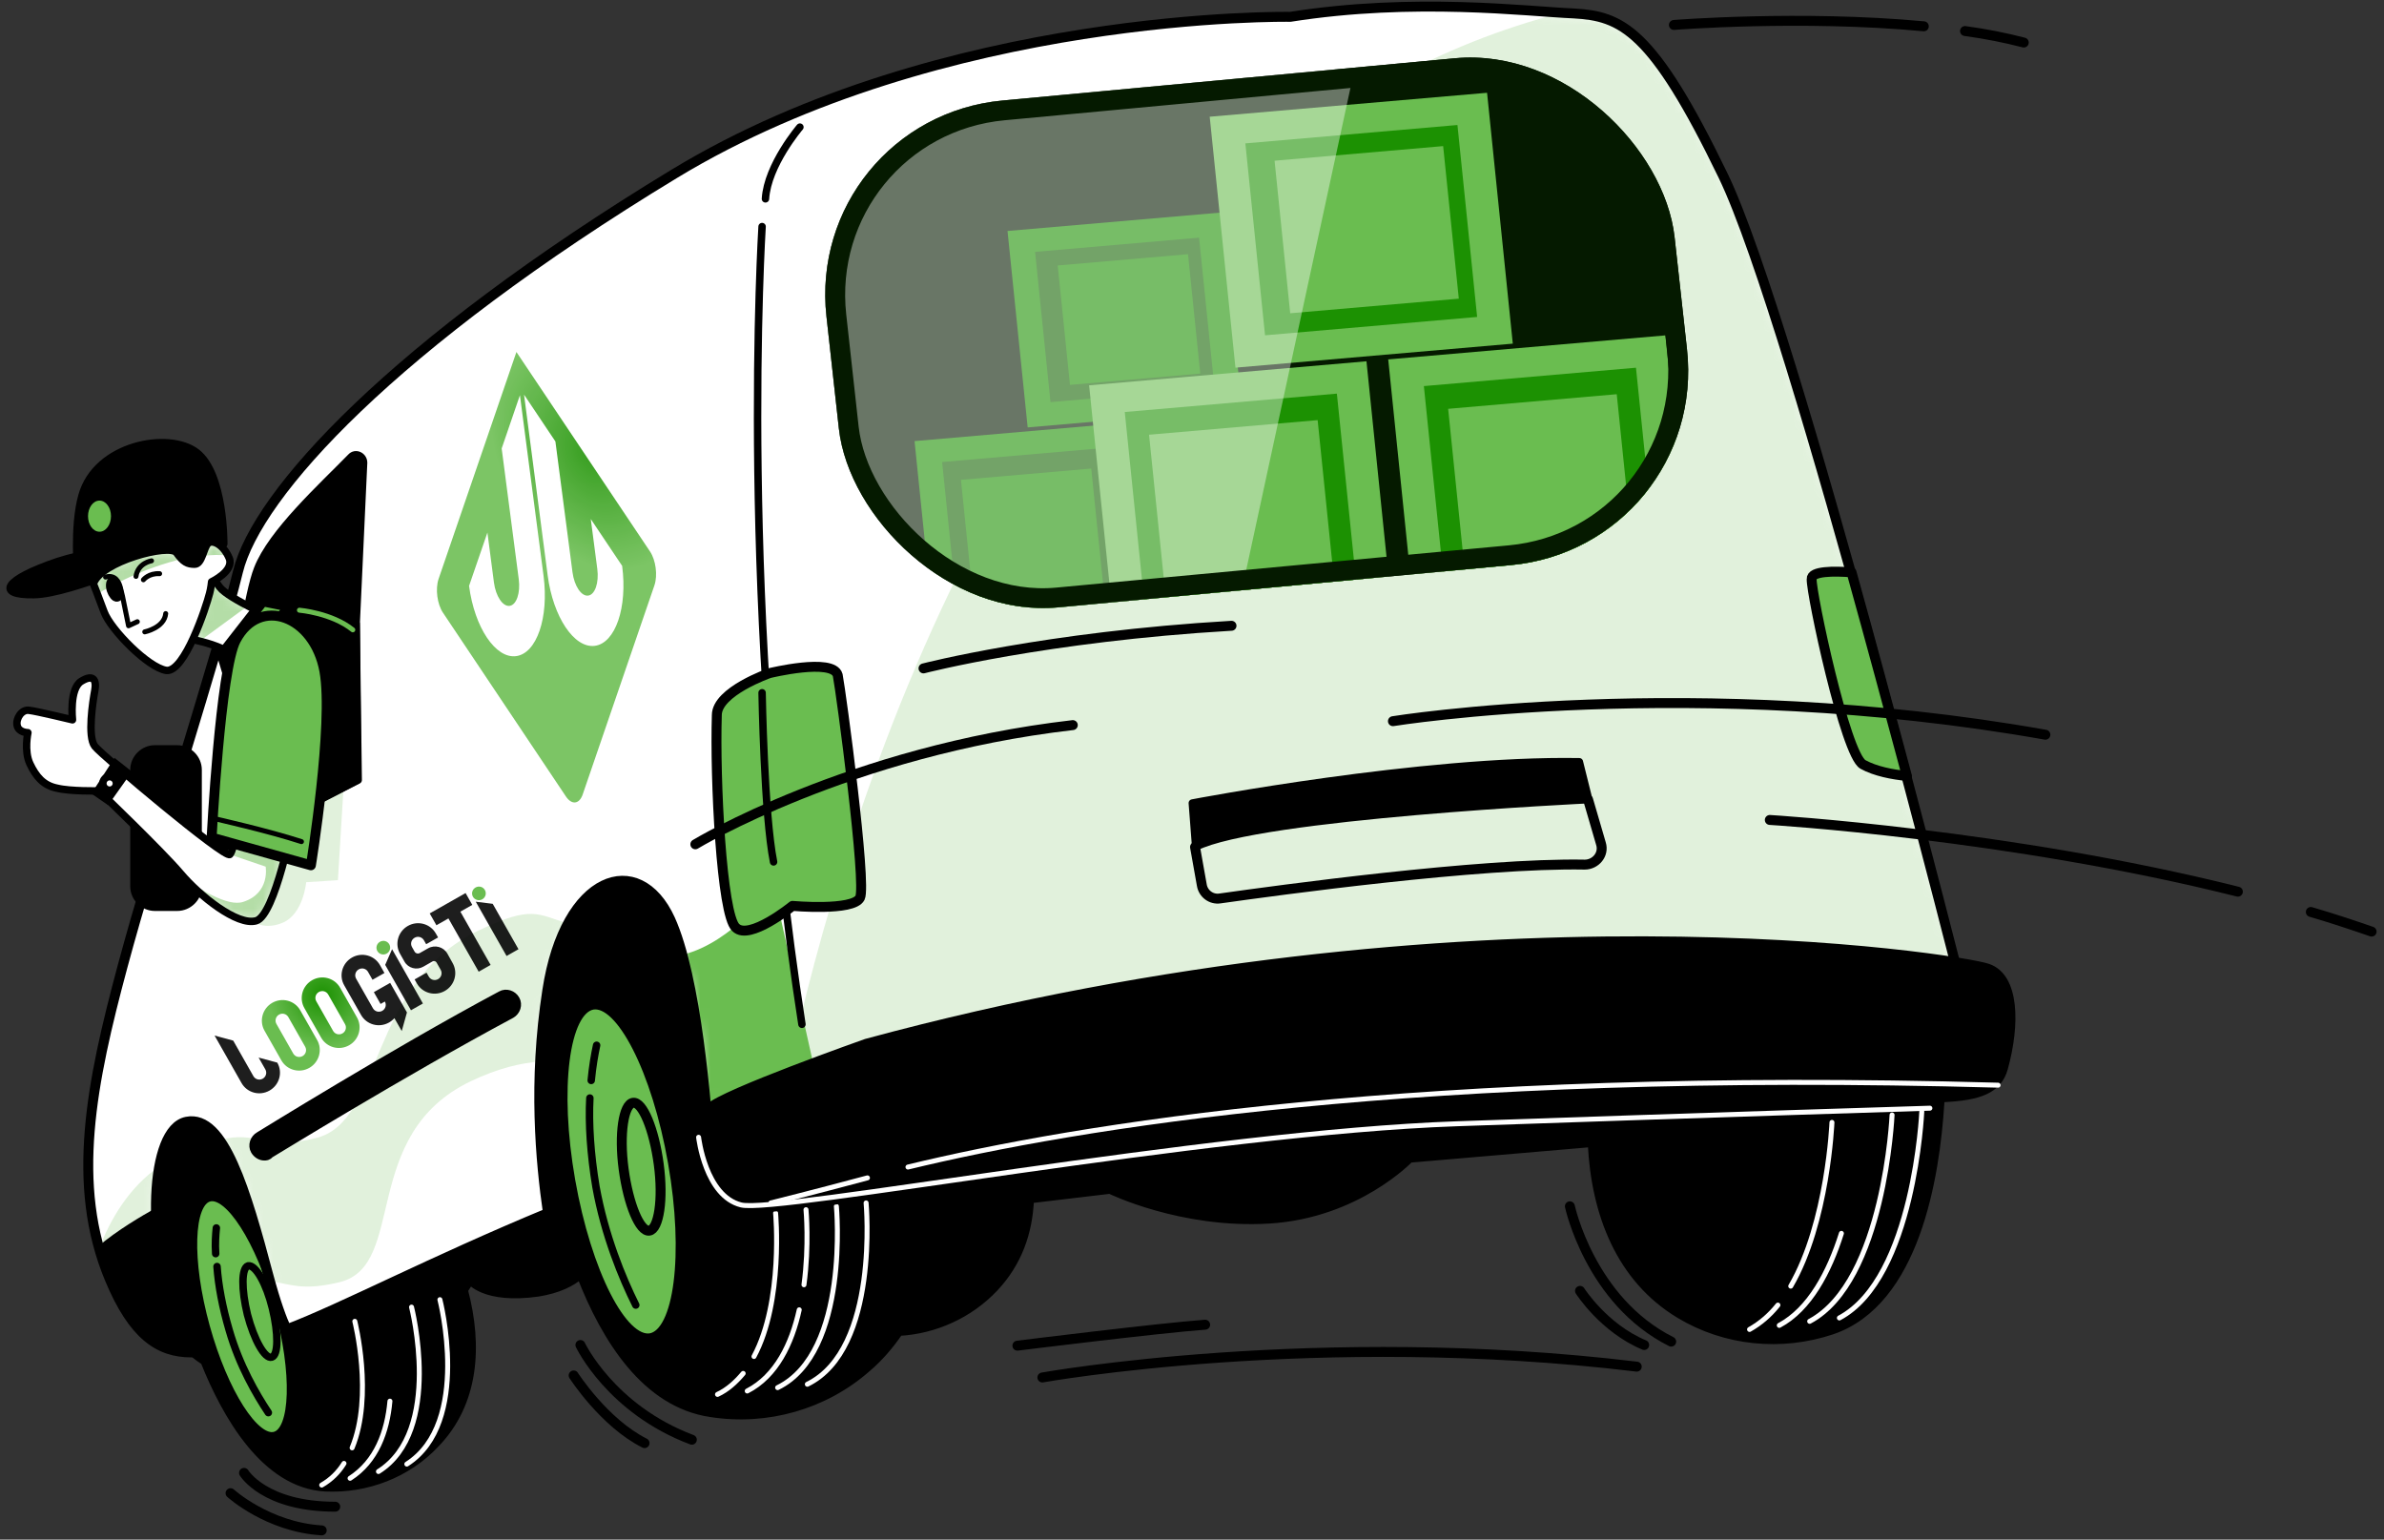 <svg width="240" height="155" viewBox="0 0 240 155" fill="none" xmlns="http://www.w3.org/2000/svg">
<rect x="0" y="0" width="240" height="155" fill="#333333" stroke="none"/>
<path d="M186.532 86.5C186.532 86.432 186.532 86.432 186.532 86.5C180.957 84.593 172.457 85.206 171.233 86.024C169.873 86.841 168.785 88.135 167.834 89.429C165.114 93.04 162.87 98.08 161.51 103.53L101.13 109.115C98.887 104.279 95.555 99.987 92.223 97.399C91.203 96.65 90.183 95.9 88.959 95.628C88.687 95.56 88.143 95.56 87.395 95.696C85.22 89.361 82.092 83.231 78.216 82.822C70.057 82.005 55.846 84.729 51.902 92.699C48.026 100.601 46.802 120.423 46.802 120.423L44.083 123.147C41.907 118.992 38.915 115.382 35.991 113.134C34.971 112.385 33.951 111.635 32.727 111.363C32.047 111.159 29.328 111.567 26.472 112.521C26.336 112.385 26.268 112.317 26.132 112.18C23.412 109.864 17.837 108.638 14.709 114.496C11.581 120.286 15.321 131.321 17.224 133.842C18.72 135.817 20.08 136.771 20.556 137.043C22.732 142.492 26.676 149.44 32.727 149.781C36.875 149.985 41.023 148.419 43.879 145.353C47.822 141.266 48.23 135.544 46.734 129.891L47.346 128.937C47.346 128.937 48.774 130.912 54.146 130.163C56.254 129.823 57.546 129.141 58.429 128.392C60.945 134.863 65.025 141.334 71.553 142.288C77.196 143.174 82.976 141.539 87.259 137.792C88.551 136.702 89.639 135.408 90.523 134.114C94.127 133.91 97.595 132.343 100.11 129.686C102.49 127.166 103.578 124.101 103.714 120.763L111.738 119.809C111.738 119.809 118.945 123.352 127.784 122.807C136.624 122.262 141.927 116.676 141.927 116.676L160.218 115.109C160.558 122.194 163.074 128.733 169.057 132.343C173.681 135.136 179.325 135.681 184.424 133.978C192.856 131.117 194.896 118.583 195.372 110.954C196.255 98.625 192.38 88.271 186.532 86.5Z" fill="black"/>
<path d="M186.532 86.5C186.532 86.432 186.532 86.432 186.532 86.5ZM186.532 86.5C180.957 84.593 172.457 85.206 171.233 86.024C169.873 86.841 168.785 88.135 167.834 89.429C165.114 93.04 162.87 98.08 161.51 103.53L101.13 109.115C98.887 104.279 95.555 99.987 92.223 97.399C91.203 96.65 90.183 95.9 88.959 95.628C88.687 95.56 88.143 95.56 87.395 95.696C85.22 89.361 82.092 83.231 78.216 82.822C70.057 82.005 55.846 84.729 51.902 92.699C48.026 100.601 46.802 120.423 46.802 120.423L44.083 123.147C41.907 118.992 38.915 115.382 35.991 113.134C34.971 112.385 33.951 111.635 32.727 111.363C32.047 111.159 29.328 111.567 26.472 112.521C26.336 112.385 26.268 112.317 26.132 112.18C23.412 109.864 17.837 108.638 14.709 114.496C11.581 120.286 15.321 131.321 17.224 133.842C18.72 135.817 20.08 136.771 20.556 137.043C22.732 142.492 26.676 149.44 32.727 149.781C36.875 149.985 41.023 148.419 43.879 145.353C47.822 141.266 48.23 135.544 46.734 129.891L47.346 128.937C47.346 128.937 48.774 130.912 54.146 130.163C56.254 129.823 57.546 129.141 58.429 128.392C60.945 134.863 65.025 141.334 71.553 142.288C77.196 143.174 82.976 141.539 87.259 137.792C88.551 136.702 89.639 135.408 90.523 134.114C94.127 133.91 97.595 132.343 100.11 129.686C102.49 127.166 103.578 124.101 103.714 120.763L111.738 119.809C111.738 119.809 118.945 123.352 127.784 122.807C136.624 122.262 141.927 116.676 141.927 116.676L160.218 115.109C160.558 122.194 163.074 128.733 169.057 132.343C173.681 135.136 179.325 135.681 184.424 133.978C192.856 131.117 194.896 118.583 195.372 110.954C196.255 98.625 192.38 88.271 186.532 86.5Z" stroke="black" stroke-width="0.75" stroke-miterlimit="10" stroke-linecap="round" stroke-linejoin="round"/>
<path d="M74.816 138.269C74.068 139.155 73.252 139.904 72.232 140.381" stroke="white" stroke-width="0.5" stroke-miterlimit="10" stroke-linecap="round" stroke-linejoin="round"/>
<path d="M78.08 122.125C78.08 122.125 78.896 130.981 75.904 136.566" stroke="white" stroke-width="0.5" stroke-miterlimit="10" stroke-linecap="round" stroke-linejoin="round"/>
<path d="M80.46 131.866C79.712 135.272 78.148 138.542 75.224 140.04" stroke="white" stroke-width="0.5" stroke-miterlimit="10" stroke-linecap="round" stroke-linejoin="round"/>
<path d="M84.2 121.444C84.2 121.444 85.56 136.158 78.284 139.7" stroke="white" stroke-width="0.5" stroke-miterlimit="10" stroke-linecap="round" stroke-linejoin="round"/>
<path d="M87.191 121.104C87.191 121.104 88.551 135.817 81.276 139.359" stroke="white" stroke-width="0.5" stroke-miterlimit="10" stroke-linecap="round" stroke-linejoin="round"/>
<path d="M178.985 131.389C178.169 132.411 177.217 133.229 176.129 133.842" stroke="white" stroke-width="0.5" stroke-miterlimit="10" stroke-linecap="round" stroke-linejoin="round"/>
<path d="M184.424 112.998C184.424 112.998 184.016 123.079 180.276 129.482" stroke="white" stroke-width="0.5" stroke-miterlimit="10" stroke-linecap="round" stroke-linejoin="round"/>
<path d="M185.376 124.169C184.152 128.052 182.18 131.798 179.121 133.433" stroke="white" stroke-width="0.5" stroke-miterlimit="10" stroke-linecap="round" stroke-linejoin="round"/>
<path d="M190.476 112.249C190.476 112.249 189.728 129.005 182.181 133.024" stroke="white" stroke-width="0.5" stroke-miterlimit="10" stroke-linecap="round" stroke-linejoin="round"/>
<path d="M193.468 111.908C193.468 111.908 192.72 128.665 185.172 132.684" stroke="white" stroke-width="0.5" stroke-miterlimit="10" stroke-linecap="round" stroke-linejoin="round"/>
<path d="M34.631 147.329C34.087 148.214 33.339 148.964 32.387 149.509" stroke="white" stroke-width="0.5" stroke-miterlimit="10" stroke-linecap="round" stroke-linejoin="round"/>
<path d="M35.719 133.024C35.719 133.024 37.623 140.517 35.447 145.762" stroke="white" stroke-width="0.5" stroke-miterlimit="10" stroke-linecap="round" stroke-linejoin="round"/>
<path d="M39.255 141.062C38.983 144.127 37.895 147.124 35.243 148.827" stroke="white" stroke-width="0.5" stroke-miterlimit="10" stroke-linecap="round" stroke-linejoin="round"/>
<path d="M41.43 131.594C41.43 131.594 44.626 144.059 38.099 148.146" stroke="white" stroke-width="0.5" stroke-miterlimit="10" stroke-linecap="round" stroke-linejoin="round"/>
<path d="M44.286 130.844C44.286 130.844 47.482 143.242 40.955 147.397" stroke="white" stroke-width="0.5" stroke-miterlimit="10" stroke-linecap="round" stroke-linejoin="round"/>
<path d="M67.745 117.017C69.377 126.281 68.357 134.182 65.501 134.727C62.645 135.204 59.042 128.12 57.41 118.856C55.778 109.592 56.798 101.69 59.654 101.146C62.509 100.669 66.113 107.753 67.745 117.017Z" fill="#6ABD50" stroke="black" stroke-miterlimit="10" stroke-linecap="round" stroke-linejoin="round"/>
<path d="M66.317 117.221C66.793 120.763 66.317 123.76 65.365 123.896C64.413 124.033 63.257 121.24 62.782 117.698C62.306 114.156 62.781 111.159 63.733 111.022C64.685 110.886 65.841 113.679 66.317 117.221Z" fill="#6ABD50" stroke="black" stroke-miterlimit="10" stroke-linecap="round" stroke-linejoin="round"/>
<path d="M59.518 108.774C59.654 107.344 59.858 106.186 60.062 105.232" stroke="black" stroke-width="0.75" stroke-miterlimit="10" stroke-linecap="round" stroke-linejoin="round"/>
<path d="M64.005 131.389C62.645 128.664 60.877 124.373 59.994 119.469C59.45 116.199 59.246 113.134 59.382 110.545" stroke="black" stroke-width="0.75" stroke-miterlimit="10" stroke-linecap="round" stroke-linejoin="round"/>
<path d="M27.703 144.634C29.766 144.061 29.942 138.189 28.098 131.519C26.253 124.848 23.085 119.904 21.022 120.477C18.959 121.049 18.783 126.921 20.628 133.592C22.473 140.263 25.64 145.206 27.703 144.634Z" fill="#6ABD50" stroke="black" stroke-miterlimit="10" stroke-linecap="round" stroke-linejoin="round"/>
<path d="M27.424 131.73C28.036 134.25 28.036 136.43 27.356 136.634C26.676 136.839 25.588 134.931 24.908 132.343C24.296 129.823 24.296 127.643 24.976 127.439C25.724 127.302 26.812 129.21 27.424 131.73Z" stroke="black" stroke-width="0.75" stroke-miterlimit="10" stroke-linecap="round" stroke-linejoin="round"/>
<path d="M21.712 126.212C21.644 125.191 21.712 124.305 21.78 123.624" stroke="black" stroke-width="0.75" stroke-miterlimit="10" stroke-linecap="round" stroke-linejoin="round"/>
<path d="M27.016 142.22C25.792 140.381 24.092 137.452 23.072 133.91C22.392 131.594 21.984 129.414 21.848 127.507" stroke="black" stroke-width="0.75" stroke-miterlimit="10" stroke-linecap="round" stroke-linejoin="round"/>
<path d="M173.477 17.702C166.338 2.921 163.21 1.627 158.45 1.354C153.691 1.15 142.403 -0.28 129.892 1.695C129.892 1.695 94.943 1.082 67.881 17.498C39.595 34.663 25.86 49.717 23.956 57.551C22.052 65.384 15.457 85.683 12.329 97.331C9.201 108.979 7.093 119.265 11.037 128.733C13.417 134.455 16.001 136.157 19.264 136.157C18.788 135.34 18.381 134.455 17.904 133.365C14.641 125.259 15.049 113.679 18.788 112.93C22.528 112.18 24.772 119.946 27.016 128.392C27.764 131.185 28.376 132.82 28.852 133.842C34.427 131.73 43.335 127.03 55.166 122.125C54.418 116.949 53.67 108.911 55.098 99.715C56.866 88.067 64.277 85.547 67.473 92.563C70.125 98.421 71.145 111.431 71.417 115.859C76.176 114.224 80.188 113.134 82.636 112.998C82.636 112.998 123.229 103.802 153.147 103.053C183.064 102.303 198.023 101.622 198.023 101.622C198.023 101.622 180.617 32.484 173.477 17.702Z" fill="white"/>
<mask id="mask0_536_674" style="mask-type:luminance" maskUnits="userSpaceOnUse" x="8" y="0" width="191" height="137">
<path d="M173.477 17.702C166.338 2.921 163.21 1.627 158.45 1.354C153.691 1.15 142.403 -0.28 129.892 1.695C129.892 1.695 94.943 1.082 67.881 17.498C39.595 34.663 25.86 49.717 23.956 57.551C22.052 65.384 15.457 85.683 12.329 97.331C9.201 108.979 7.093 119.265 11.037 128.733C13.417 134.455 16.001 136.157 19.264 136.157C18.788 135.34 18.381 134.455 17.904 133.365C14.641 125.259 15.049 113.679 18.788 112.93C22.528 112.18 24.772 119.946 27.016 128.392C27.764 131.185 28.376 132.82 28.852 133.842C34.427 131.73 43.335 127.03 55.166 122.125C54.418 116.949 53.67 108.911 55.098 99.715C56.866 88.067 64.277 85.547 67.473 92.563C70.125 98.421 71.145 111.431 71.417 115.859C76.176 114.224 80.188 113.134 82.636 112.998C82.636 112.998 123.229 103.802 153.147 103.053C183.064 102.303 198.023 101.622 198.023 101.622C198.023 101.622 180.617 32.484 173.477 17.702Z" fill="white"/>
</mask>
<g mask="url(#mask0_536_674)">
<path d="M77.876 89.225C77.876 89.225 73.796 94.879 68.765 96.105C70.532 102.576 71.281 112.249 71.484 115.859C75.7 114.428 79.372 113.338 81.82 113.066C82.16 110.954 82.432 109.592 82.432 109.592L77.876 89.225Z" fill="#6ABD50"/>
</g>
<mask id="mask1_536_674" style="mask-type:luminance" maskUnits="userSpaceOnUse" x="8" y="0" width="191" height="137">
<path d="M173.477 17.702C166.338 2.921 163.21 1.627 158.45 1.354C153.691 1.15 142.403 -0.28 129.892 1.695C129.892 1.695 94.943 1.082 67.881 17.498C39.595 34.663 25.86 49.717 23.956 57.551C22.052 65.384 15.457 85.683 12.329 97.331C9.201 108.979 7.093 119.265 11.037 128.733C13.417 134.455 16.001 136.157 19.264 136.157C18.788 135.34 18.381 134.455 17.904 133.365C14.641 125.259 15.049 113.679 18.788 112.93C22.528 112.18 24.772 119.946 27.016 128.392C27.764 131.185 28.376 132.82 28.852 133.842C34.427 131.73 43.335 127.03 55.166 122.125C54.418 116.949 53.67 108.911 55.098 99.715C56.866 88.067 64.277 85.547 67.473 92.563C70.125 98.421 71.145 111.431 71.417 115.859C76.176 114.224 80.188 113.134 82.636 112.998C82.636 112.998 123.229 103.802 153.147 103.053C183.064 102.303 198.023 101.622 198.023 101.622C198.023 101.622 180.617 32.484 173.477 17.702Z" fill="white"/>
</mask>
<g mask="url(#mask1_536_674)">
<path opacity="0.2" d="M27.22 129.005C29.124 129.21 30.348 130.027 34.223 129.073C41.023 127.371 36.127 114.224 47.414 108.843C50.134 107.549 52.446 107.004 54.418 106.867C54.554 104.551 54.758 102.167 55.098 99.715C55.506 96.99 56.254 94.743 57.138 92.972C54.078 92.018 53.534 91.132 48.23 93.653C36.943 99.034 38.643 112.862 31.843 114.565C26.472 115.927 26.132 113.747 22.052 114.769C23.956 117.494 25.452 122.807 26.948 128.392C27.084 128.529 27.152 128.733 27.22 129.005Z" fill="#6ABD50"/>
</g>
<mask id="mask2_536_674" style="mask-type:luminance" maskUnits="userSpaceOnUse" x="8" y="0" width="191" height="137">
<path d="M173.477 17.702C166.338 2.921 163.21 1.627 158.45 1.354C153.691 1.15 142.403 -0.28 129.892 1.695C129.892 1.695 94.943 1.082 67.881 17.498C39.595 34.663 25.86 49.717 23.956 57.551C22.052 65.384 15.457 85.683 12.329 97.331C9.201 108.979 7.093 119.265 11.037 128.733C13.417 134.455 16.001 136.157 19.264 136.157C18.788 135.34 18.381 134.455 17.904 133.365C14.641 125.259 15.049 113.679 18.788 112.93C22.528 112.18 24.772 119.946 27.016 128.392C27.764 131.185 28.376 132.82 28.852 133.842C34.427 131.73 43.335 127.03 55.166 122.125C54.418 116.949 53.67 108.911 55.098 99.715C56.866 88.067 64.277 85.547 67.473 92.563C70.125 98.421 71.145 111.431 71.417 115.859C76.176 114.224 80.188 113.134 82.636 112.998C82.636 112.998 123.229 103.802 153.147 103.053C183.064 102.303 198.023 101.622 198.023 101.622C198.023 101.622 180.617 32.484 173.477 17.702Z" fill="white"/>
</mask>
<g mask="url(#mask2_536_674)">
<path opacity="0.2" d="M16.137 117.357C12.941 119.537 11.105 122.807 10.017 125.599C10.289 126.689 10.697 127.711 11.105 128.801C13.485 134.523 16.069 136.226 19.332 136.226C18.856 135.408 18.448 134.523 17.973 133.433C15.933 128.188 15.321 121.649 16.137 117.357Z" fill="#6ABD50"/>
</g>
<mask id="mask3_536_674" style="mask-type:luminance" maskUnits="userSpaceOnUse" x="8" y="0" width="191" height="137">
<path d="M173.477 17.702C166.338 2.921 163.21 1.627 158.45 1.354C153.691 1.15 142.403 -0.28 129.892 1.695C129.892 1.695 94.943 1.082 67.881 17.498C39.595 34.663 25.86 49.717 23.956 57.551C22.052 65.384 15.457 85.683 12.329 97.331C9.201 108.979 7.093 119.265 11.037 128.733C13.417 134.455 16.001 136.157 19.264 136.157C18.788 135.34 18.381 134.455 17.904 133.365C14.641 125.259 15.049 113.679 18.788 112.93C22.528 112.18 24.772 119.946 27.016 128.392C27.764 131.185 28.376 132.82 28.852 133.842C34.427 131.73 43.335 127.03 55.166 122.125C54.418 116.949 53.67 108.911 55.098 99.715C56.866 88.067 64.277 85.547 67.473 92.563C70.125 98.421 71.145 111.431 71.417 115.859C76.176 114.224 80.188 113.134 82.636 112.998C82.636 112.998 123.229 103.802 153.147 103.053C183.064 102.303 198.023 101.622 198.023 101.622C198.023 101.622 180.617 32.484 173.477 17.702Z" fill="white"/>
</mask>
<g mask="url(#mask3_536_674)">
<path opacity="0.2" d="M158.45 1.354C158.11 1.354 157.634 1.286 157.226 1.286C107.658 14.024 87.463 73.899 80.528 102.712C80.868 105.573 81.276 108.366 81.752 111.159C82.568 111.022 82.024 112.998 82.636 112.93C82.636 112.93 123.229 103.734 153.147 102.985C183.064 102.235 198.023 101.554 198.023 101.554C198.023 101.554 180.684 32.484 173.545 17.703C166.338 2.853 163.21 1.559 158.45 1.354Z" fill="#6ABD50"/>
</g>
<path d="M173.477 17.702C166.338 2.921 163.21 1.627 158.45 1.354C153.691 1.15 142.403 -0.28 129.892 1.695C129.892 1.695 94.943 1.082 67.881 17.498C39.595 34.663 25.86 49.717 23.956 57.551C22.052 65.384 15.457 85.683 12.329 97.331C9.201 108.979 7.093 119.265 11.037 128.733C13.417 134.455 16.001 136.157 19.264 136.157C18.788 135.34 18.381 134.455 17.904 133.365C14.641 125.259 15.049 113.679 18.788 112.93C22.528 112.18 24.772 119.946 27.016 128.392C27.764 131.185 28.376 132.82 28.852 133.842C34.427 131.73 43.335 127.03 55.166 122.125C54.418 116.949 53.67 108.911 55.098 99.715C56.866 88.067 64.277 85.547 67.473 92.563C70.125 98.421 71.145 111.431 71.417 115.859C76.176 114.224 80.188 113.134 82.636 112.998C82.636 112.998 123.229 103.802 153.147 103.053C183.064 102.303 198.023 101.622 198.023 101.622C198.023 101.622 180.617 32.484 173.477 17.702Z" stroke="black" stroke-miterlimit="10" stroke-linecap="round" stroke-linejoin="round"/>
<path opacity="0.2" d="M25.044 92.495C25.044 92.495 26.336 93.789 28.444 92.903C30.552 92.018 30.823 88.816 30.823 88.816L34.019 88.612L34.631 78.531L27.56 81.324C27.628 81.324 25.724 91.201 25.044 92.495Z" fill="#6ABD50"/>
<g clip-path="url(#clip0_536_674)">
<rect width="85.726" height="51.333" rx="20" transform="matrix(0.996 -0.093 0.11 0.994 81 11.979)" fill="#051A00"/>
<g clip-path="url(#clip1_536_674)">
<path d="M113.653 42.538L92.068 44.408L94.097 64.188L115.682 62.318L113.653 42.538Z" fill="#1C9102"/>
<path d="M111.352 45.085L94.846 46.515L96.397 61.641L112.903 60.211L111.352 45.085Z" fill="#156503"/>
<path d="M109.858 47.171L96.738 48.308L97.971 60.331L111.091 59.194L109.858 47.171Z" fill="#1C9102"/>
<path d="M136.93 40.522L115.346 42.392L117.374 62.172L138.959 60.302L136.93 40.522Z" fill="#1C9102"/>
<path d="M134.629 43.069L118.124 44.499L119.675 59.625L136.181 58.195L134.629 43.069Z" fill="#156503"/>
<path d="M133.136 45.155L120.016 46.291L121.249 58.315L134.369 57.178L133.136 45.155Z" fill="#1C9102"/>
<path d="M123.012 21.38L101.427 23.25L103.456 43.03L125.04 41.16L123.012 21.38Z" fill="#1C9102"/>
<path d="M120.711 23.927L104.205 25.357L105.756 40.483L122.262 39.053L120.711 23.927Z" fill="#156503"/>
<path d="M119.6 25.589L106.48 26.725L107.714 38.749L120.834 37.612L119.6 25.589Z" fill="#1C9102"/>
</g>
<g clip-path="url(#clip2_536_674)">
<path d="M137.564 36.372L109.642 38.791L112.233 64.058L140.155 61.639L137.564 36.372Z" fill="#6ABD50"/>
<path d="M134.584 39.629L113.232 41.479L115.214 60.801L136.565 58.951L134.584 39.629Z" fill="#1C9102"/>
<path d="M132.648 42.296L115.676 43.766L117.251 59.125L134.223 57.655L132.648 42.296Z" fill="#6ABD50"/>
<path d="M167.675 33.763L139.753 36.182L142.345 61.45L170.266 59.031L167.675 33.763Z" fill="#6ABD50"/>
<path d="M164.695 37.02L143.343 38.87L145.325 58.193L166.677 56.343L164.695 37.02Z" fill="#1C9102"/>
<path d="M162.759 39.687L145.787 41.158L147.362 56.517L164.334 55.046L162.759 39.687Z" fill="#6ABD50"/>
<path d="M149.703 9.328L121.782 11.747L124.373 37.015L152.295 34.596L149.703 9.328Z" fill="#6ABD50"/>
<path d="M146.723 12.585L125.372 14.435L127.353 33.757L148.705 31.908L146.723 12.585Z" fill="#1C9102"/>
<path d="M145.284 14.709L128.312 16.18L129.887 31.538L146.859 30.068L145.284 14.709Z" fill="#6ABD50"/>
</g>
<rect x="79.152" y="-5" width="58.444" height="71.694" transform="rotate(12.201 79.152 -5)" fill="white" fill-opacity="0.4"/>
</g>
<rect x="1.106" y="0.901" width="83.726" height="49.333" rx="19" transform="matrix(0.996 -0.093 0.11 0.994 80.906 12.087)" stroke="#051A00" stroke-width="2"/>
<path d="M15.796 121.989C14.573 122.67 11.989 124.169 10.085 125.804C10.357 126.757 10.697 127.779 11.105 128.733C13.485 134.455 16.069 136.158 19.332 136.158C18.856 135.34 18.448 134.455 17.972 133.365C16.544 129.823 15.864 125.668 15.796 121.989Z" fill="black" stroke="black" stroke-width="0.75" stroke-miterlimit="10" stroke-linecap="round" stroke-linejoin="round"/>
<path d="M26.608 116.336C26.268 116.336 25.928 116.131 25.724 115.791C25.452 115.314 25.656 114.701 26.132 114.428C26.268 114.36 39.527 106.118 50.474 100.26C50.95 99.987 51.562 100.192 51.834 100.669C52.106 101.145 51.902 101.759 51.426 102.031C40.479 107.889 27.22 116.063 27.084 116.131C26.948 116.336 26.744 116.336 26.608 116.336Z" fill="black" stroke="black" stroke-miterlimit="10"/>
<path d="M120.033 80.847C120.033 80.847 143.152 76.419 158.994 76.692L159.946 80.506C159.946 80.506 126.697 82.073 120.373 85.274L120.033 80.847Z" fill="black" stroke="black" stroke-width="0.75" stroke-miterlimit="10" stroke-linecap="round" stroke-linejoin="round"/>
<path d="M120.305 85.274L120.985 89.089C121.121 89.974 121.937 90.587 122.821 90.451C128.601 89.634 148.999 86.841 159.538 87.045C160.626 87.045 161.51 86.024 161.17 84.934L159.878 80.506" stroke="black" stroke-miterlimit="10" stroke-linecap="round" stroke-linejoin="round"/>
<path d="M35.991 78.531L35.855 62.796L36.603 46.584C36.603 45.903 35.787 45.494 35.311 46.039C32.388 49.036 27.356 53.6 25.928 57.278C24.024 62.114 21.712 85.819 21.712 85.819L35.991 78.531Z" fill="black" stroke="black" stroke-width="0.75" stroke-miterlimit="10" stroke-linecap="round" stroke-linejoin="round"/>
<path d="M17.837 91.337H15.593C14.437 91.337 13.485 90.383 13.485 89.225V77.509C13.485 76.351 14.437 75.397 15.593 75.397H17.837C18.992 75.397 19.944 76.351 19.944 77.509V89.293C19.944 90.383 18.992 91.337 17.837 91.337Z" fill="black" stroke="black" stroke-width="0.75" stroke-miterlimit="10" stroke-linecap="round" stroke-linejoin="round"/>
<path d="M19.265 64.362C19.265 64.362 21.101 64.703 22.392 65.316C23.684 65.929 24.636 66.951 24.636 66.951L28.036 62.455C28.036 62.455 23.072 60.344 22.12 59.117C21.169 57.823 21.169 57.823 21.169 57.823L19.265 64.362Z" fill="white"/>
<mask id="mask4_536_674" style="mask-type:luminance" maskUnits="userSpaceOnUse" x="19" y="57" width="10" height="10">
<path d="M19.265 64.362C19.265 64.362 21.101 64.703 22.392 65.316C23.684 65.929 24.636 66.951 24.636 66.951L28.036 62.455C28.036 62.455 23.072 60.344 22.12 59.117C21.169 57.823 21.169 57.823 21.169 57.823L19.265 64.362Z" fill="white"/>
</mask>
<g mask="url(#mask4_536_674)">
<path opacity="0.5" d="M22.121 59.117C21.577 58.368 21.305 58.028 21.237 57.891L21.101 57.959L19.197 64.362C19.197 64.362 19.537 64.431 20.081 64.567L24.908 61.025C23.82 60.412 22.596 59.662 22.121 59.117Z" fill="#6ABD50"/>
</g>
<path d="M19.265 64.362C19.265 64.362 21.101 64.703 22.392 65.316C23.684 65.929 24.636 66.951 24.636 66.951L28.036 62.455C28.036 62.455 23.072 60.344 22.12 59.117C21.169 57.823 21.169 57.823 21.169 57.823L19.265 64.362Z" stroke="black" stroke-width="0.75" stroke-miterlimit="10" stroke-linecap="round" stroke-linejoin="round"/>
<path d="M26.472 60.548L22.324 65.861L22.868 67.7L29.192 61.093L26.472 60.548Z" fill="#6ABD50" stroke="black" stroke-miterlimit="10" stroke-linecap="round" stroke-linejoin="round"/>
<path d="M19.808 45.562C17.021 43.383 9.677 44.745 8.249 49.922C7.365 53.055 7.841 57.891 7.841 57.891L16.205 56.12C16.409 56.461 16.613 56.733 16.885 57.142C18.245 59.186 21.168 57.823 21.916 57.142C22.324 56.801 22.324 55.712 22.188 54.826L22.528 54.758C22.528 54.758 22.596 47.742 19.808 45.562Z" fill="black" stroke="black" stroke-width="0.75" stroke-miterlimit="10" stroke-linecap="round" stroke-linejoin="round"/>
<path d="M16.681 55.507C16.681 55.507 11.241 54.758 5.802 56.529C0.362 58.368 -0.454 59.935 3.422 59.867C7.297 59.799 16.681 55.507 16.681 55.507Z" fill="black" stroke="black" stroke-width="0.75" stroke-miterlimit="10" stroke-linecap="round" stroke-linejoin="round"/>
<path d="M10.017 53.532C10.656 53.532 11.173 52.83 11.173 51.965C11.173 51.1 10.656 50.398 10.017 50.398C9.379 50.398 8.861 51.1 8.861 51.965C8.861 52.83 9.379 53.532 10.017 53.532Z" fill="#6ABD50"/>
<path d="M35.855 62.796C35.855 62.796 28.376 60.889 26.132 62.66C23.888 64.431 23.276 67.291 24.024 70.765C24.772 74.239 26.54 83.435 26.54 83.435L36.059 78.531L35.855 62.796Z" fill="black" stroke="black" stroke-width="0.75" stroke-miterlimit="10" stroke-linecap="round" stroke-linejoin="round"/>
<path d="M24.024 82.005C24.024 82.005 23.616 85.547 23.14 86.024C22.664 86.5 10.289 76.079 9.541 75.125C8.793 74.171 9.337 70.629 9.541 69.539C9.745 68.449 9.405 67.836 8.181 68.586C6.957 69.335 7.297 72.468 7.297 72.468C7.297 72.468 3.626 71.583 2.946 71.515C2.198 71.378 1.586 72.332 1.722 73.013C1.858 73.763 2.81 73.763 2.81 73.763C2.81 73.763 2.402 75.602 3.014 76.896C3.626 78.19 4.373 79.076 5.733 79.348C7.093 79.689 9.949 79.621 9.949 79.621C9.949 79.621 16.273 85.683 18.177 87.931C20.08 90.179 23.888 93.244 25.792 92.699C27.696 92.154 29.532 82.55 29.532 82.55L24.024 82.005Z" fill="white"/>
<mask id="mask5_536_674" style="mask-type:luminance" maskUnits="userSpaceOnUse" x="1" y="68" width="29" height="25">
<path d="M24.024 82.005C24.024 82.005 23.616 85.547 23.14 86.024C22.664 86.5 10.289 76.079 9.541 75.125C8.793 74.171 9.337 70.629 9.541 69.539C9.745 68.449 9.405 67.836 8.181 68.586C6.957 69.335 7.297 72.468 7.297 72.468C7.297 72.468 3.626 71.583 2.946 71.515C2.198 71.378 1.586 72.332 1.722 73.013C1.858 73.763 2.81 73.763 2.81 73.763C2.81 73.763 2.402 75.602 3.014 76.896C3.626 78.19 4.373 79.076 5.733 79.348C7.093 79.689 9.949 79.621 9.949 79.621C9.949 79.621 16.273 85.683 18.177 87.931C20.08 90.179 23.888 93.244 25.792 92.699C27.696 92.154 29.532 82.55 29.532 82.55L24.024 82.005Z" fill="white"/>
</mask>
<g mask="url(#mask5_536_674)">
<path opacity="0.5" d="M23.14 86.023L26.744 87.25C26.744 87.25 27.22 89.906 24.5 90.792C22.936 91.337 20.012 89.498 17.973 87.999L18.041 88.067C19.945 90.315 23.752 93.38 25.656 92.835C27.56 92.29 29.396 82.686 29.396 82.686L23.888 82.005C24.024 82.005 23.616 85.547 23.14 86.023Z" fill="#6ABD50"/>
</g>
<path d="M24.024 82.005C24.024 82.005 23.616 85.547 23.14 86.024C22.664 86.5 10.289 76.079 9.541 75.125C8.793 74.171 9.337 70.629 9.541 69.539C9.745 68.449 9.405 67.836 8.181 68.586C6.957 69.335 7.297 72.468 7.297 72.468C7.297 72.468 3.626 71.583 2.946 71.515C2.198 71.378 1.586 72.332 1.722 73.013C1.858 73.763 2.81 73.763 2.81 73.763C2.81 73.763 2.402 75.602 3.014 76.896C3.626 78.19 4.373 79.076 5.733 79.348C7.093 79.689 9.949 79.621 9.949 79.621C9.949 79.621 16.273 85.683 18.177 87.931C20.08 90.179 23.888 93.244 25.792 92.699C27.696 92.154 29.532 82.55 29.532 82.55L24.024 82.005Z" stroke="black" stroke-width="0.75" stroke-miterlimit="10" stroke-linecap="round" stroke-linejoin="round"/>
<path d="M11.649 77.032L9.881 79.757L10.765 80.37L12.601 77.781L11.649 77.032Z" fill="black" stroke="black" stroke-miterlimit="10"/>
<path d="M11.037 79.552C11.412 79.552 11.717 79.248 11.717 78.871C11.717 78.495 11.412 78.19 11.037 78.19C10.661 78.19 10.357 78.495 10.357 78.871C10.357 79.248 10.661 79.552 11.037 79.552Z" fill="white" stroke="black" stroke-width="0.75" stroke-miterlimit="10" stroke-linecap="round" stroke-linejoin="round"/>
<path d="M9.405 58.777C9.405 58.777 9.813 59.799 10.493 61.638C11.173 63.409 14.913 67.223 16.749 67.496C18.585 67.7 20.76 61.093 21.1 59.731C21.236 59.254 21.304 58.573 21.304 58.573C21.304 58.573 23.616 57.483 23.072 56.188C22.528 54.894 21.44 54.281 20.964 54.69C20.488 55.099 20.352 56.802 19.605 56.802C18.857 56.802 18.449 56.597 17.769 55.644C17.089 54.69 10.085 56.529 9.405 58.777Z" fill="white"/>
<mask id="mask6_536_674" style="mask-type:luminance" maskUnits="userSpaceOnUse" x="9" y="54" width="15" height="14">
<path d="M9.405 58.777C9.405 58.777 9.813 59.799 10.493 61.638C11.173 63.409 14.913 67.223 16.749 67.496C18.585 67.7 20.76 61.093 21.1 59.731C21.236 59.254 21.304 58.573 21.304 58.573C21.304 58.573 23.616 57.483 23.072 56.188C22.528 54.894 21.44 54.281 20.964 54.69C20.488 55.099 20.352 56.802 19.605 56.802C18.857 56.802 18.449 56.597 17.769 55.644C17.089 54.69 10.085 56.529 9.405 58.777Z" fill="white"/>
</mask>
<g mask="url(#mask6_536_674)">
<path opacity="0.5" d="M17.769 55.575C17.089 54.69 10.153 56.529 9.405 58.777C9.405 58.777 9.541 59.117 9.813 59.799C11.105 58.981 14.573 57.142 18.381 56.257C18.177 56.12 17.973 55.848 17.769 55.575Z" fill="#6ABD50"/>
</g>
<mask id="mask7_536_674" style="mask-type:luminance" maskUnits="userSpaceOnUse" x="9" y="54" width="15" height="14">
<path d="M9.405 58.777C9.405 58.777 9.813 59.799 10.493 61.638C11.173 63.409 14.913 67.223 16.749 67.496C18.585 67.7 20.76 61.093 21.1 59.731C21.236 59.254 21.304 58.573 21.304 58.573C21.304 58.573 23.616 57.483 23.072 56.188C22.528 54.894 21.44 54.281 20.964 54.69C20.488 55.099 20.352 56.802 19.605 56.802C18.857 56.802 18.449 56.597 17.769 55.644C17.089 54.69 10.085 56.529 9.405 58.777Z" fill="white"/>
</mask>
<g mask="url(#mask7_536_674)">
<path opacity="0.5" d="M23.005 55.916C22.46 54.758 21.441 54.213 20.965 54.622C20.693 54.826 20.557 55.439 20.285 55.984C21.237 55.848 22.12 55.848 23.005 55.916Z" fill="#6ABD50"/>
</g>
<path d="M9.405 58.777C9.405 58.777 9.813 59.799 10.493 61.638C11.173 63.409 14.913 67.223 16.749 67.496C18.585 67.7 20.76 61.093 21.1 59.731C21.236 59.254 21.304 58.573 21.304 58.573C21.304 58.573 23.616 57.483 23.072 56.188C22.528 54.894 21.44 54.281 20.964 54.69C20.488 55.099 20.352 56.802 19.605 56.802C18.857 56.802 18.449 56.597 17.769 55.644C17.089 54.69 10.085 56.529 9.405 58.777Z" stroke="black" stroke-width="0.75" stroke-miterlimit="10" stroke-linecap="round" stroke-linejoin="round"/>
<path d="M11.853 59.254C11.989 59.662 11.921 60.071 11.785 60.071C11.649 60.139 11.377 59.799 11.241 59.39C11.105 58.981 11.173 58.572 11.309 58.572C11.513 58.572 11.717 58.845 11.853 59.254Z" fill="black" stroke="black" stroke-miterlimit="10"/>
<path d="M10.629 58.096C11.581 57.823 11.989 58.572 12.125 59.186L12.329 60.003L12.941 63L13.825 62.591" stroke="black" stroke-width="0.5" stroke-miterlimit="10" stroke-linecap="round" stroke-linejoin="round"/>
<path d="M14.437 58.368C14.437 58.368 14.981 57.687 16.069 57.755" stroke="black" stroke-width="0.5" stroke-miterlimit="10" stroke-linecap="round" stroke-linejoin="round"/>
<path d="M15.253 56.461C15.253 56.461 13.893 56.665 13.689 58.028" stroke="black" stroke-width="0.5" stroke-miterlimit="10" stroke-linecap="round" stroke-linejoin="round"/>
<path d="M14.573 63.613C14.573 63.613 16.545 63.205 16.681 61.774" stroke="black" stroke-width="0.5" stroke-miterlimit="10" stroke-linecap="round" stroke-linejoin="round"/>
<path d="M31.299 87.114L21.304 84.321C21.304 84.321 22.188 67.292 23.752 64.431C26.132 59.935 31.639 61.978 32.659 67.564C33.611 72.877 31.299 87.114 31.299 87.114Z" fill="#6ABD50" stroke="black" stroke-miterlimit="10" stroke-linecap="round" stroke-linejoin="round"/>
<path d="M21.576 82.414C21.576 82.414 27.016 83.64 30.348 84.73" stroke="black" stroke-width="0.5" stroke-miterlimit="10" stroke-linecap="round" stroke-linejoin="round"/>
<path d="M30.144 61.433C30.144 61.433 33.407 61.706 35.515 63.409" stroke="#6ABD50" stroke-width="0.5" stroke-miterlimit="10" stroke-linecap="round" stroke-linejoin="round"/>
<path d="M87.191 104.96C87.191 104.96 72.708 110.069 71.349 111.499C69.989 112.862 70.125 118.311 73.252 120.967C76.38 123.624 98.683 117.63 114.593 115.859C130.504 114.088 165.522 111.567 179.733 110.818C194.012 110.137 200.539 111.976 201.763 107.548C202.987 103.121 202.919 98.353 200.131 97.399C197.547 96.445 148.047 88.476 87.191 104.96Z" fill="black" stroke="black" stroke-width="0.75" stroke-miterlimit="10" stroke-linecap="round" stroke-linejoin="round"/>
<path d="M70.329 114.496C70.329 114.496 71.009 120.423 74.612 121.308C78.216 122.194 121.325 114.02 146.687 113.134C172.049 112.249 194.284 111.567 194.284 111.567" stroke="white" stroke-width="0.5" stroke-miterlimit="10" stroke-linecap="round" stroke-linejoin="round"/>
<path d="M91.407 117.493C108.27 113.406 142.879 107.617 201.151 109.251" stroke="white" stroke-width="0.5" stroke-miterlimit="10" stroke-linecap="round" stroke-linejoin="round"/>
<path d="M77.604 121.104C77.604 121.104 81.48 120.15 87.327 118.583" stroke="white" stroke-width="0.5" stroke-miterlimit="10" stroke-linecap="round" stroke-linejoin="round"/>
<path d="M81.14 121.785C81.14 121.785 81.48 125.327 80.936 129.346" stroke="white" stroke-width="0.5" stroke-miterlimit="10" stroke-linecap="round" stroke-linejoin="round"/>
<path d="M80.528 12.798C80.528 12.798 77.264 16.613 77.06 20.018" stroke="black" stroke-width="0.75" stroke-miterlimit="10" stroke-linecap="round" stroke-linejoin="round"/>
<path d="M76.72 22.811C76.72 22.811 74.272 61.706 80.732 103.121" stroke="black" stroke-width="0.75" stroke-miterlimit="10" stroke-linecap="round" stroke-linejoin="round"/>
<path d="M77.468 67.768C77.468 67.768 72.164 69.608 72.164 71.992C71.96 78.395 72.64 92.086 74.068 93.38C75.428 94.743 79.78 91.201 79.78 91.201C79.78 91.201 85.899 91.746 86.579 90.383C87.259 89.021 84.675 69.676 84.335 67.973C83.86 66.202 77.468 67.768 77.468 67.768Z" fill="#6ABD50" stroke="black" stroke-miterlimit="10" stroke-linecap="round" stroke-linejoin="round"/>
<path d="M187.552 76.964C188.776 77.645 190.544 77.986 191.972 78.122C190.272 71.787 188.368 64.703 186.396 57.619C184.628 57.483 182.316 57.483 182.384 58.3C182.316 59.731 185.784 76.011 187.552 76.964Z" fill="#6ABD50" stroke="black" stroke-miterlimit="10" stroke-linecap="round" stroke-linejoin="round"/>
<path d="M76.72 69.744C76.72 69.744 76.924 82.005 77.876 86.773" stroke="black" stroke-width="0.75" stroke-miterlimit="10" stroke-linecap="round" stroke-linejoin="round"/>
<path d="M140.228 72.605C140.228 72.605 170.554 67.7 205.911 73.967" stroke="black" stroke-miterlimit="10" stroke-linecap="round" stroke-linejoin="round"/>
<path d="M232.633 91.813C234.741 92.426 236.781 93.107 238.753 93.789" stroke="black" stroke-miterlimit="10" stroke-linecap="round" stroke-linejoin="round"/>
<path d="M178.169 82.549C178.169 82.549 202.239 83.98 225.29 89.77" stroke="black" stroke-miterlimit="10" stroke-linecap="round" stroke-linejoin="round"/>
<path d="M104.938 138.678C104.938 138.678 132.68 133.705 164.774 137.588" stroke="black" stroke-miterlimit="10" stroke-linecap="round" stroke-linejoin="round"/>
<path d="M102.423 135.476C102.423 135.476 116.634 133.705 121.325 133.365" stroke="black" stroke-miterlimit="10" stroke-linecap="round" stroke-linejoin="round"/>
<path d="M197.82 3.125C199.86 3.398 201.9 3.806 203.735 4.283" stroke="black" stroke-miterlimit="10" stroke-linecap="round" stroke-linejoin="round"/>
<path d="M168.514 2.512C168.514 2.512 181.297 1.49 193.672 2.648" stroke="black" stroke-miterlimit="10" stroke-linecap="round" stroke-linejoin="round"/>
<path d="M70 85C70 85 85.543 75.586 108 73" stroke="black" stroke-miterlimit="10" stroke-linecap="round" stroke-linejoin="round"/>
<path d="M92.971 67.291C92.971 67.291 105.278 64.09 123.977 63" stroke="black" stroke-miterlimit="10" stroke-linecap="round" stroke-linejoin="round"/>
<path d="M58.43 135.408C58.43 135.408 61.489 141.879 69.649 144.944" stroke="black" stroke-miterlimit="10" stroke-linecap="round" stroke-linejoin="round"/>
<path d="M57.75 138.473C57.75 138.473 60.81 143.242 64.889 145.285" stroke="black" stroke-miterlimit="10" stroke-linecap="round" stroke-linejoin="round"/>
<path d="M158.042 121.444C158.042 121.444 160.082 130.98 168.242 135.067" stroke="black" stroke-miterlimit="10" stroke-linecap="round" stroke-linejoin="round"/>
<path d="M159.062 129.959C159.062 129.959 161.442 133.705 165.522 135.408" stroke="black" stroke-miterlimit="10" stroke-linecap="round" stroke-linejoin="round"/>
<path d="M24.568 148.282C24.568 148.282 26.608 151.688 33.748 151.688" stroke="black" stroke-miterlimit="10" stroke-linecap="round" stroke-linejoin="round"/>
<path d="M23.209 150.326C23.209 150.326 26.948 153.732 32.388 154.072" stroke="black" stroke-miterlimit="10" stroke-linecap="round" stroke-linejoin="round"/>
<g opacity="0.88">
<path fill-rule="evenodd" clip-rule="evenodd" d="M56.981 80.198L44.594 61.684C44.013 60.817 43.815 59.297 44.15 58.292L51.989 35.437L65.442 55.527C66.022 56.394 66.221 57.914 65.885 58.919L58.662 79.978C58.324 80.965 57.571 81.063 56.981 80.198Z" fill="url(#paint0_radial_536_674)"/>
<path fill-rule="evenodd" clip-rule="evenodd" d="M59.882 65.02C57.807 65.291 55.682 62.119 55.135 57.93L52.755 39.729L55.913 44.444L57.633 57.604C57.815 58.994 58.523 60.051 59.212 59.961C59.9 59.871 60.313 58.667 60.131 57.277L59.474 52.254L62.632 56.969C63.188 61.157 61.949 64.75 59.882 65.02ZM51.956 66.056C54.032 65.785 55.269 62.173 54.722 57.984L52.342 39.783L50.503 45.151L52.224 58.311C52.405 59.701 51.993 60.905 51.304 60.995C50.615 61.085 49.907 60.028 49.725 58.637L49.069 53.614L47.221 58.984C47.768 63.173 49.89 66.326 51.956 66.056Z" fill="white"/>
</g>
<path fill-rule="evenodd" clip-rule="evenodd" d="M29.522 106.065C29.71 106.396 30.127 106.509 30.461 106.32C30.794 106.13 30.911 105.714 30.723 105.383L29.029 102.4C28.841 102.069 28.424 101.956 28.091 102.145C27.757 102.335 27.641 102.751 27.828 103.081L29.522 106.065ZM33.534 103.788C33.721 104.119 34.138 104.232 34.472 104.042C34.805 103.853 34.922 103.437 34.734 103.106L33.04 100.122C32.852 99.792 32.435 99.679 32.102 99.868C31.768 100.057 31.652 100.473 31.839 100.804L33.534 103.788ZM31.426 98.678C32.427 98.11 33.683 98.457 34.241 99.44L35.935 102.424C36.498 103.416 36.14 104.669 35.148 105.232C34.147 105.801 32.891 105.453 32.333 104.47L30.639 101.486C30.08 100.502 30.434 99.241 31.426 98.678ZM27.415 100.955C28.416 100.387 29.672 100.734 30.23 101.718L31.924 104.702C32.487 105.694 32.129 106.946 31.137 107.51C30.136 108.078 28.88 107.731 28.322 106.747L26.627 103.763C26.069 102.78 26.423 101.519 27.415 100.955Z" fill="url(#paint1_radial_536_674)"/>
<path opacity="0.88" fill-rule="evenodd" clip-rule="evenodd" d="M27.13 109.795C26.129 110.364 24.873 110.016 24.315 109.033L21.602 104.255L23.479 104.764L25.511 108.343C25.699 108.673 26.116 108.786 26.45 108.597C26.783 108.407 26.9 107.991 26.712 107.661L26.036 106.471L27.913 106.979C28.484 107.966 28.131 109.227 27.13 109.795ZM50.997 96.245L47.895 90.781L49.602 90.992L52.197 95.563L50.997 96.245ZM43.94 93.158L43.259 91.959L45.669 90.591L46.87 89.909L47.546 91.099L46.345 91.781L49.391 97.145L48.19 97.827L45.144 92.463L43.935 93.15L43.94 93.158ZM45.567 96.956C46.13 97.948 45.772 99.2 44.779 99.764C43.779 100.332 42.523 99.985 41.964 99.001L41.739 98.604L42.94 97.923L43.165 98.319C43.353 98.65 43.77 98.763 44.103 98.574C44.437 98.384 44.554 97.968 44.366 97.638L43.948 96.902C43.869 96.761 43.686 96.712 43.544 96.792L42.602 97.328C41.943 97.701 41.096 97.472 40.725 96.819C40.5 96.422 40.5 96.422 40.275 96.025C39.712 95.034 40.07 93.781 41.062 93.217C42.063 92.649 43.319 92.996 43.877 93.98L44.103 94.377L42.902 95.059L42.677 94.662C42.489 94.331 42.072 94.218 41.738 94.408C41.405 94.597 41.288 95.013 41.476 95.344L41.734 95.798C41.842 95.988 42.076 96.052 42.268 95.943L43.094 95.474C43.778 95.086 44.651 95.323 45.036 96.001C45.243 96.385 45.351 96.576 45.567 96.956ZM42.574 101.027L39.472 95.563L38.778 97.138L41.373 101.709L42.574 101.027ZM35.437 96.4C36.438 95.832 37.694 96.179 38.252 97.163L38.703 97.957L37.502 98.638L37.051 97.845C36.864 97.514 36.447 97.401 36.113 97.591C35.779 97.78 35.663 98.196 35.85 98.527L37.545 101.51C37.732 101.841 38.149 101.954 38.483 101.765C38.816 101.575 38.933 101.159 38.745 100.829L38.312 101.075L37.636 99.885L38.07 99.638L39.196 98.999L39.279 98.952L39.504 99.349L39.955 100.142L40.968 101.928L40.443 103.8L39.706 102.502C39.552 102.677 39.371 102.824 39.162 102.942C38.162 103.51 36.906 103.163 36.347 102.179L34.653 99.195C34.091 98.225 34.445 96.964 35.437 96.4Z" fill="black"/>
<path fill-rule="evenodd" clip-rule="evenodd" d="M37.989 95.749C37.801 95.418 37.918 95.002 38.252 94.813C38.585 94.623 39.002 94.736 39.19 95.067C39.378 95.397 39.261 95.814 38.928 96.003C38.594 96.192 38.172 96.071 37.989 95.749Z" fill="#6ABD50"/>
<path fill-rule="evenodd" clip-rule="evenodd" d="M47.613 90.285C47.425 89.954 47.542 89.538 47.875 89.349C48.209 89.159 48.626 89.272 48.814 89.603C49.001 89.934 48.885 90.35 48.551 90.539C48.226 90.724 47.796 90.607 47.613 90.285Z" fill="#6ABD50"/>
<defs>
<radialGradient id="paint0_radial_536_674" cx="0" cy="0" r="1" gradientUnits="userSpaceOnUse" gradientTransform="translate(59.562 45.553) rotate(59.627) scale(12.586 9.115)">
<stop stop-color="#1C9102"/>
<stop offset="1" stop-color="#6ABD50"/>
</radialGradient>
<radialGradient id="paint1_radial_536_674" cx="0" cy="0" r="1" gradientUnits="userSpaceOnUse" gradientTransform="translate(32.463 100.191) rotate(-74.186) scale(5.411 5.461)">
<stop stop-color="#1C9102"/>
<stop offset="1" stop-color="#6ABD50"/>
</radialGradient>
<clipPath id="clip0_536_674">
<rect width="85.726" height="51.333" rx="20" transform="matrix(0.996 -0.093 0.11 0.994 81 11.979)" fill="white"/>
</clipPath>
<clipPath id="clip1_536_674">
<rect width="45.03" height="40.548" fill="white" transform="matrix(0.996 -0.086 0.102 0.995 90 24.24)"/>
</clipPath>
<clipPath id="clip2_536_674">
<rect width="58.25" height="51.797" fill="white" transform="matrix(0.996 -0.086 0.102 0.995 107 13.028)"/>
</clipPath>
</defs>
</svg>
